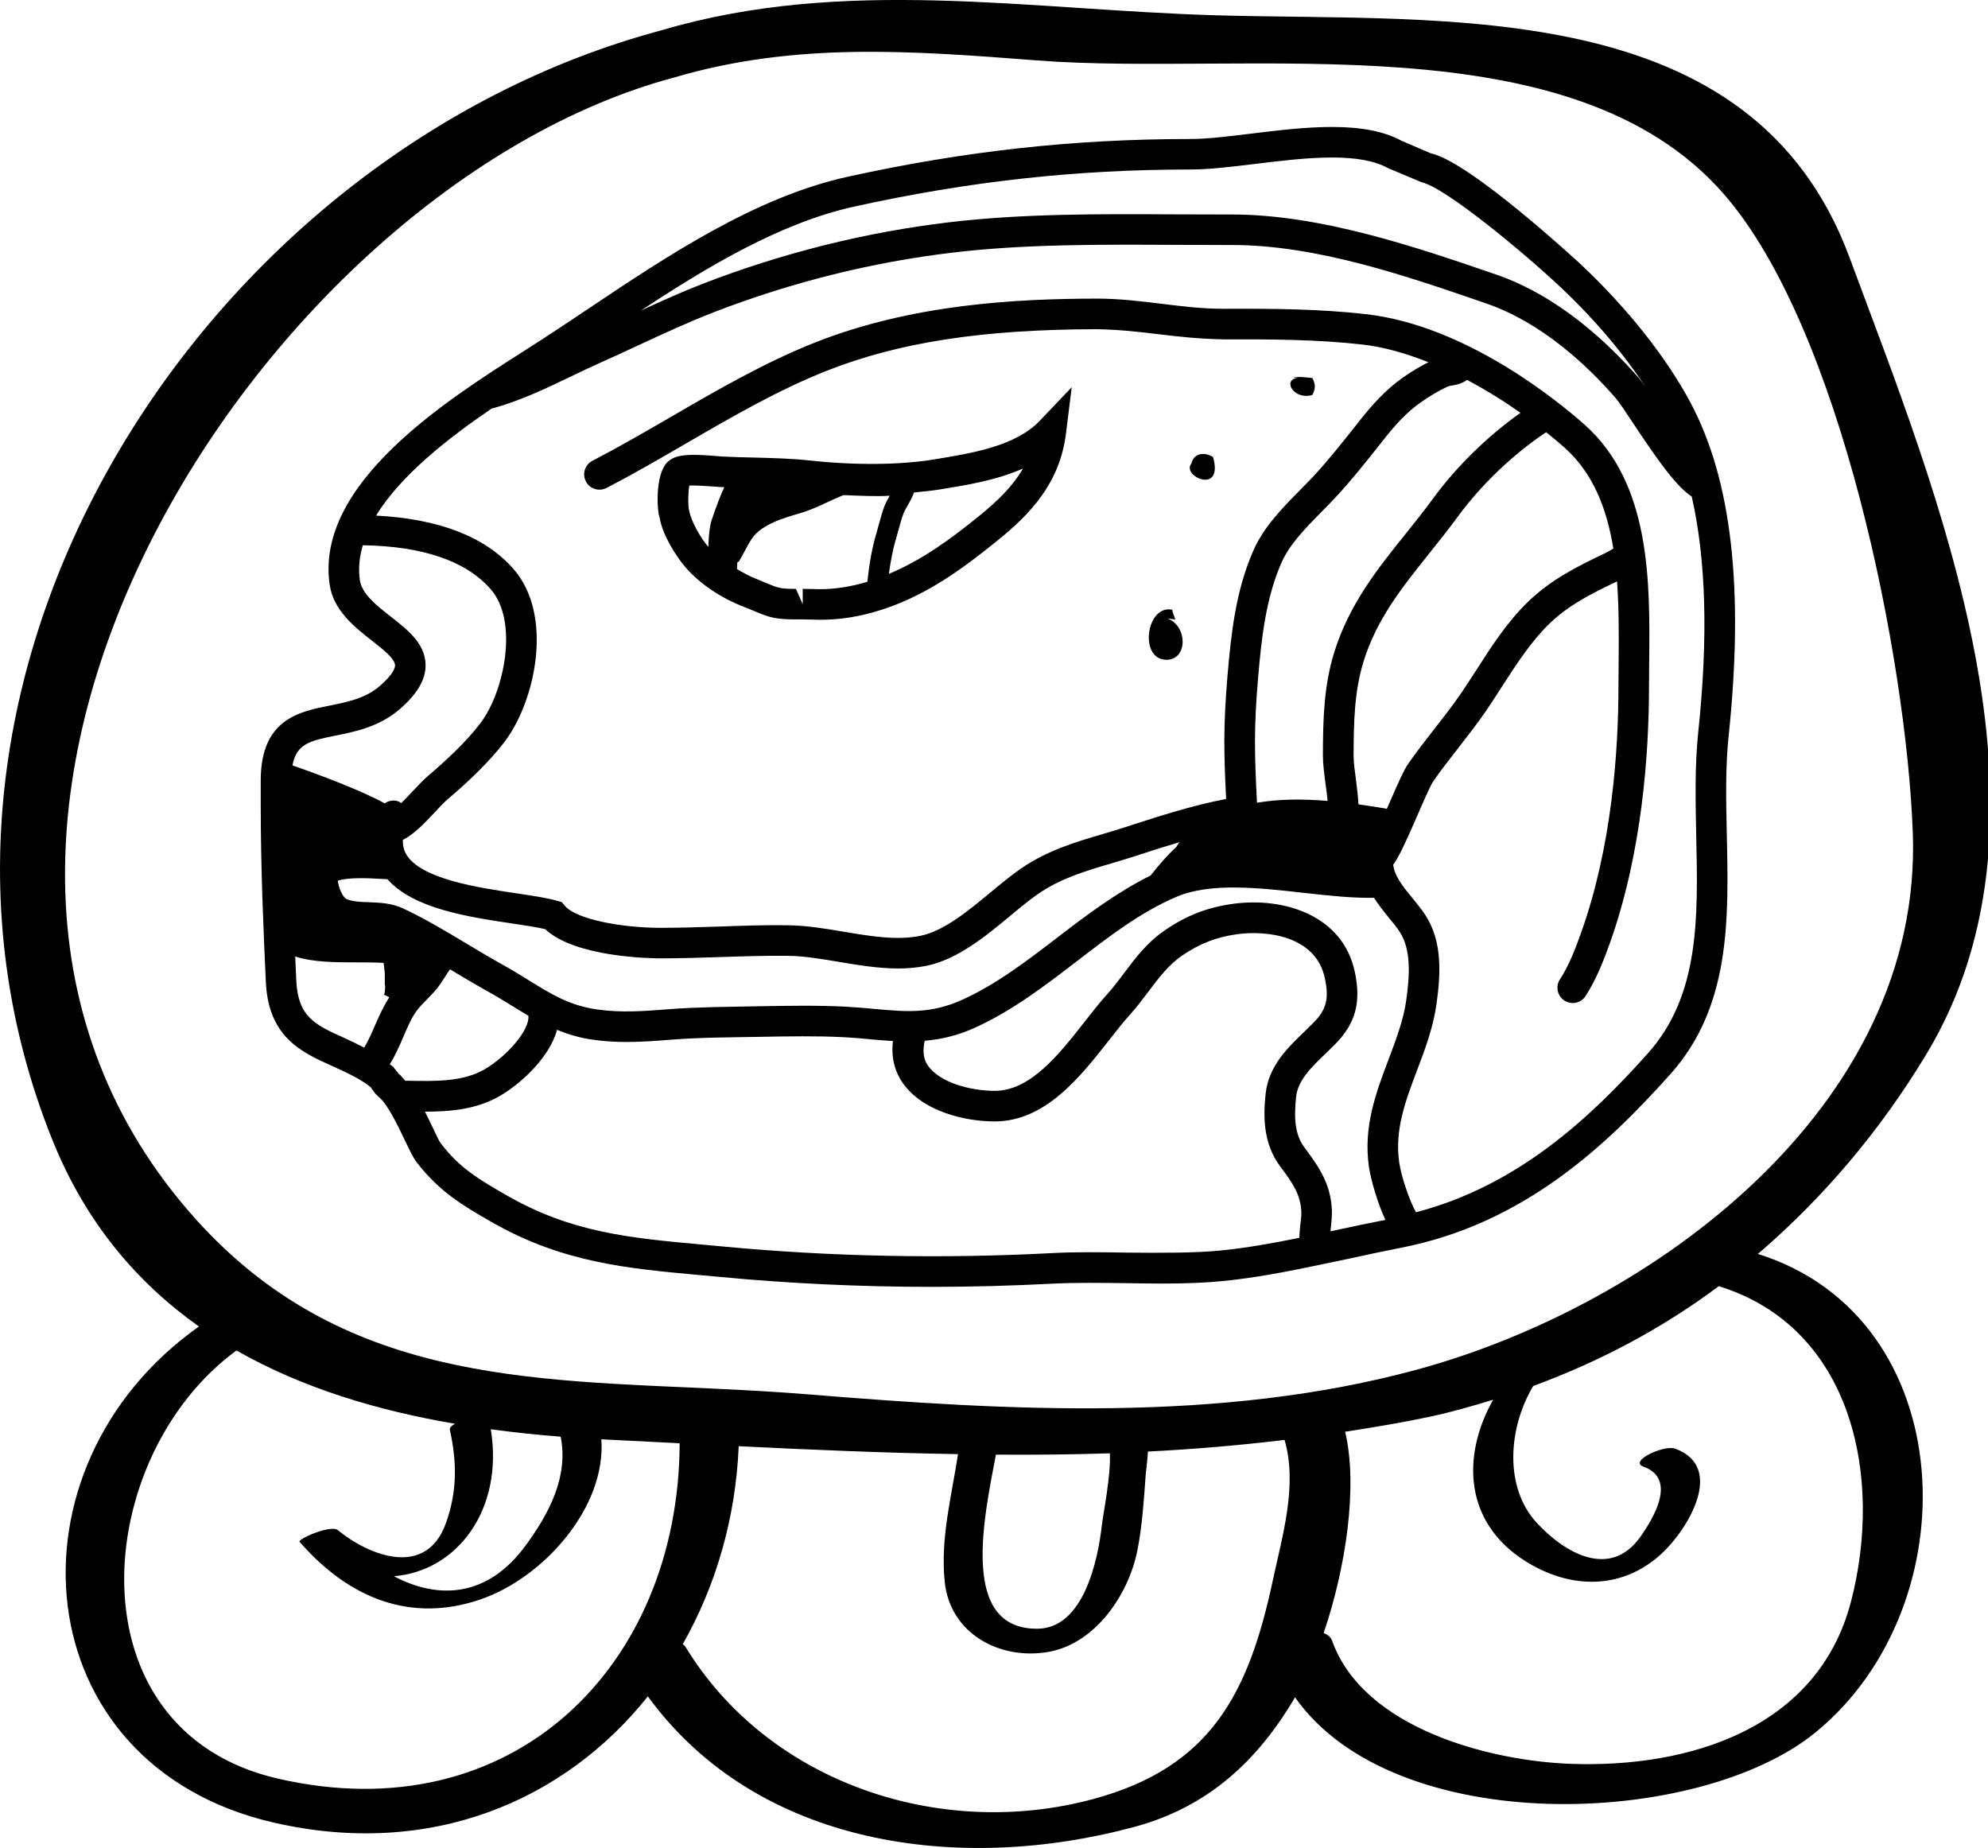 <?xml version="1.0" encoding="utf-8"?>
<!-- Generator: Adobe Illustrator 15.1.0, SVG Export Plug-In . SVG Version: 6.00 Build 0)  -->
<!DOCTYPE svg PUBLIC "-//W3C//DTD SVG 1.1//EN" "http://www.w3.org/Graphics/SVG/1.1/DTD/svg11.dtd">
<svg version="1.1" id="Layer_2" xmlns="http://www.w3.org/2000/svg" xmlns:xlink="http://www.w3.org/1999/xlink" x="0px" y="0px"
	 width="52px" height="48.338px" viewBox="0 0 52 48.338" enable-background="new 0 0 52 48.338" xml:space="preserve">
<g>
	<path d="M50.383,27.584c3.794-6.278,0.285-14.667-2.006-20.851C45.826-0.149,37.849,0.577,31.8,0.4
		c-4.914-0.144-9.73-1.021-14.507,0.395C5.33,3.995-3.532,17.704,1.384,29.851c0.868,2.143,2.205,3.702,3.82,4.847
		c-5.209,3.679-4.601,11.47,1.958,12.977c4.093,0.94,7.599-0.562,9.784-3.302c2.87,3.938,8.16,4.647,12.724,3.415
		c1.926-0.519,3.229-1.729,4.204-3.39c2.604,3.704,10.539,3.417,13.604,0.926c4.08-3.316,3.847-10.852-1.497-12.524
		C47.687,31.337,49.171,29.589,50.383,27.584z M17.624,2.03c3.169-0.939,6.24-0.701,9.507-0.449
		c5.535,0.426,13.963-1.077,17.954,3.489c3.076,3.519,4.781,12.191,4.948,16.707c0.267,7.189-6.828,12.375-12.948,14.043
		c-5.154,1.406-10.722,1.079-15.983,0.65c-0.769-0.062-1.535-0.104-2.295-0.14c0,0-0.001-0.001-0.001-0.001
		c-5.063-0.237-9.883-0.214-13.677-4.429C-4.008,21.752,6.831,4.917,17.624,2.03z M28.82,39.905
		c-0.103,0.906-0.475,2.693-1.687,2.699c-2.02,0.01-1.41-2.842-1.083-4.554c0.994,0.007,1.987-0.002,2.98-0.035
		C29.063,38.584,28.847,39.648,28.82,39.905z M13.751,40.424c-1.009,1.381-2.306,1.411-3.447,0.806
		c1.645-0.131,2.877-1.73,2.534-3.844c0.607,0.082,1.217,0.147,1.828,0.194C14.872,38.628,14.365,39.585,13.751,40.424z
		 M7.271,46.525c-5.47-1.257-4.889-8.421-1.085-11.2c1.716,0.98,3.678,1.57,5.714,1.917c-0.09,0.051-0.145,0.106-0.133,0.159
		c0.188,0.852,0.194,1.617-0.107,2.451c-0.513,1.418-1.981,0.86-2.823,0.173c-0.184-0.15-1.064,0.235-1.001,0.308
		c0.009,0.012,0.021,0.021,0.03,0.031c0,0-0.001,0-0.001,0c0.002,0.002,0.004,0.003,0.006,0.005c1.256,1.425,2.87,2.104,4.719,1.46
		c1.608-0.559,3.265-2.377,3.14-4.181c0.036,0.001,0.072,0.004,0.108,0.006c0.648,0.031,1.294,0.064,1.94,0.098
		C17.755,43.58,13.414,47.936,7.271,46.525z M28.598,47.058c-4.032,1.089-8.524-0.446-10.673-3.99
		c-0.016-0.026-0.045-0.038-0.066-0.06c0.862-1.521,1.385-3.289,1.463-5.179c1.92,0.096,3.831,0.176,5.737,0.208
		c-0.17,1.11-0.464,2.197-0.348,3.339c0.139,1.358,1.439,2.051,2.7,1.836c1.235-0.21,2.109-1.496,2.339-2.656
		c0.129-0.649,0.17-1.324,0.218-1.982c0.011-0.122,0.044-0.363,0.059-0.605c1.191-0.06,2.383-0.161,3.573-0.304
		c0.346,1.184-0.058,2.507-0.306,3.67C32.664,44.281,31.684,46.225,28.598,47.058z M48.415,41.899
		c-0.868,3.322-4.237,4.351-7.328,4.239c-2.111-0.076-5.42-0.921-6.243-3.219c-0.035-0.101-0.12-0.161-0.221-0.203
		c0.573-1.681,0.904-3.828,0.562-5.265c0.743-0.115,1.487-0.238,2.23-0.396c0.562-0.12,1.104-0.278,1.641-0.441
		c-0.831,1.471-0.791,3.303,1.006,4.319c1.142,0.646,2.413,0.612,3.393-0.286c0.691-0.634,1.69-2.271,0.36-2.754
		c-0.288-0.104-1.225,0.327-0.827,0.471c0.875,0.316,0.279,1.322-0.073,1.824c-0.793,1.135-1.988,0.434-2.715-0.351
		c-0.85-0.915-0.763-2.463-0.096-3.583c1.76-0.646,3.388-1.516,4.854-2.611C48.448,34.721,49.269,38.627,48.415,41.899z"/>
	<path d="M8.667,27.874c0.371,0.168,0.753,0.341,1.026,0.562l0.121,0.167l0.088,0.088c0.223,0.162,0.517,0.777,0.692,1.145
		c0.138,0.288,0.22,0.457,0.304,0.565c0.602,0.781,1.219,1.137,1.934,1.549c1.865,1.074,3.542,1.227,5.484,1.404l0.524,0.048
		c1.815,0.172,3.674,0.259,5.525,0.259c1.045,0,2.105-0.028,3.152-0.083c0.64-0.032,1.287-0.021,1.933-0.014
		c0.314,0.005,0.629,0.011,0.94,0.011c0.627,0,1.131-0.021,1.587-0.065c0.858-0.084,1.701-0.249,2.532-0.424
		c0.013-0.005,0.025-0.004,0.038-0.008c0.002,0,0.002-0.001,0.002-0.001c0.23-0.049,0.466-0.095,0.693-0.144
		c0.464-0.101,0.929-0.202,1.395-0.293c3.19-0.618,5.36-2.646,7.06-4.549c1.57-1.755,1.521-4.043,1.471-6.257
		c-0.02-0.908-0.038-1.766,0.048-2.587c0.405-3.842,0.079-6.692-0.996-8.712c-0.635-1.191-1.655-2.478-2.875-3.624
		c-0.029-0.026-2.899-2.687-3.917-2.899l-0.765-0.328c-0.447-0.245-1.043-0.363-1.82-0.363c-0.687,0-1.413,0.088-2.115,0.174
		c-0.592,0.072-1.149,0.141-1.589,0.141c-3.052,0-5.9,0.313-8.961,0.986C19.75,5.155,17.43,6.709,15.383,8.08
		c-0.395,0.265-0.783,0.524-1.164,0.771L13.708,9.18c-2.043,1.299-5.463,3.474-5.086,6.106c0.097,0.682,0.657,1.121,1.108,1.473
		c0.28,0.22,0.599,0.469,0.603,0.642c0.001,0.059-0.035,0.23-0.401,0.545c-0.377,0.325-0.853,0.419-1.312,0.511
		c-0.799,0.159-1.795,0.358-1.8,1.946v0.667c0,1.625,0.069,3.235,0.134,4.617C7.019,27.132,7.895,27.526,8.667,27.874z
		 M32.907,17.739c0.09-1.057,0.204-2.081,0.606-3.006c0.212-0.492,0.644-0.927,1.058-1.349c0.123-0.125,0.244-0.247,0.36-0.371
		c0.402-0.431,0.772-0.897,1.131-1.349l0.131-0.165c0.312-0.396,0.598-0.713,0.967-0.972c0.256-0.18,0.487-0.315,0.701-0.413
		c0.038-0.017,0.077-0.023,0.132-0.032c0.098-0.017,0.243-0.042,0.379-0.145c0.491,0.26,0.964,0.554,1.399,0.861
		c-0.846,0.6-1.664,1.391-2.293,2.251c-0.235,0.323-0.481,0.629-0.725,0.932c-0.721,0.898-1.464,1.829-1.854,3.083
		c-0.271,0.878-0.294,1.739-0.296,2.694c0,0.226,0.035,0.489,0.071,0.76c0.021,0.142,0.037,0.288,0.052,0.432
		c-0.62-0.051-1.247-0.056-1.847,0.048C32.816,19.738,32.793,19.079,32.907,17.739z M36.843,19.965
		c-0.12,0.17-0.269,0.507-0.501,1.041c-0.02,0.045-0.044,0.103-0.067,0.153c-0.012-0.002-0.017-0.008-0.031-0.01
		c-0.229-0.038-0.468-0.075-0.71-0.109c-0.013-0.212-0.037-0.426-0.064-0.628c-0.031-0.232-0.064-0.458-0.064-0.651
		c0.002-0.889,0.022-1.688,0.261-2.459c0.343-1.11,1.01-1.941,1.713-2.82c0.25-0.312,0.502-0.627,0.746-0.96
		c0.622-0.852,1.477-1.659,2.317-2.216c0.169,0.135,0.331,0.27,0.481,0.403c0.756,0.674,1.109,1.612,1.276,2.639
		c-0.066,0.042-0.144,0.087-0.213,0.121c-0.782,0.372-1.426,0.702-2.018,1.272c-0.541,0.523-0.958,1.168-1.357,1.793
		c-0.129,0.197-0.254,0.393-0.381,0.581c-0.228,0.333-0.471,0.645-0.717,0.958C37.287,19.364,37.06,19.656,36.843,19.965z
		 M30.775,22.147c-0.239,0.222-0.46,0.474-0.679,0.754c-0.871,0.433-1.656,1.021-2.414,1.604c-0.796,0.611-1.619,1.244-2.519,1.65
		c-0.82,0.369-1.463,0.311-2.277,0.237c-0.248-0.023-0.506-0.046-0.785-0.061c-0.742-0.036-1.497-0.023-2.229-0.01
		c-0.801,0.016-1.598,0.018-2.36,0.076c-0.652,0.052-1.269,0.1-1.906,0.006c-0.714-0.104-1.185-0.396-1.781-0.765
		c-0.213-0.132-0.435-0.269-0.678-0.404c-0.308-0.171-0.62-0.358-0.934-0.546c-0.548-0.329-1.116-0.669-1.679-0.93
		c-0.293-0.136-0.609-0.148-0.887-0.158c-0.227-0.008-0.44-0.016-0.588-0.087c-0.1-0.049-0.204-0.306-0.224-0.476
		c0.275-0.093,0.811-0.066,1.096-0.049c0.083,0.006,0.142,0.008,0.203,0.01c0.681,0.768,2.094,0.984,3.258,1.157
		c0.346,0.052,0.651,0.097,0.869,0.149c0.784,0.741,2.786,0.764,3.021,0.764c0.529,0,1.047-0.017,1.565-0.034
		c0.584-0.019,1.168-0.039,1.762-0.032c0.419,0.004,0.863,0.079,1.333,0.158c0.51,0.085,1.031,0.173,1.55,0.173
		c0.246,0,0.492-0.02,0.735-0.069c0.818-0.165,1.551-0.772,2.198-1.308c0.253-0.21,0.497-0.413,0.73-0.574
		c0.592-0.408,1.231-0.596,1.909-0.796c0.204-0.061,0.41-0.121,0.616-0.188l0.156-0.051c0.314-0.103,0.662-0.213,1.015-0.318
		C30.821,22.069,30.794,22.108,30.775,22.147z M10.601,28.271c-0.059-0.068-0.116-0.14-0.179-0.19l-0.144-0.184
		c-0.026-0.023-0.055-0.034-0.082-0.057c0.136-0.222,0.246-0.465,0.349-0.707c0.111-0.259,0.216-0.504,0.345-0.681
		c0.081-0.111,0.177-0.208,0.273-0.305c0.098-0.1,0.195-0.201,0.285-0.312c0.044-0.055,0.115-0.163,0.187-0.275
		c0.049-0.077,0.097-0.15,0.136-0.205c0.01,0.006,0.021,0.012,0.03,0.018c0.322,0.193,0.642,0.385,0.958,0.56
		c0.231,0.128,0.442,0.259,0.645,0.384c0.139,0.086,0.278,0.171,0.417,0.252c0.037,0.388-0.58,1.072-1.143,1.401
		c-0.56,0.325-1.264,0.315-2.007,0.3L10.601,28.271z M7.75,25.649c-0.009-0.203-0.019-0.419-0.028-0.63
		c0.464,0.154,1.077,0.155,1.624,0.154c0.256,0.002,0.489,0,0.687,0.014c0.004,0.028,0.008,0.057,0.012,0.084
		c0.008,0.062,0.012,0.125,0.02,0.188c0,0.097,0,0.195,0,0.292c0,0.014,0.009,0.022,0.01,0.036
		c-0.003,0.084-0.003,0.174-0.031,0.231l0.139,0.068c-0.147,0.228-0.264,0.482-0.373,0.733c-0.088,0.206-0.18,0.412-0.284,0.584
		c-0.181-0.094-0.362-0.182-0.531-0.258C8.247,26.808,7.795,26.605,7.75,25.649z M31.901,32.713
		c-0.651,0.062-1.528,0.062-2.438,0.052c-0.664-0.011-1.33-0.021-1.985,0.015c-2.864,0.149-5.76,0.09-8.561-0.174l-0.527-0.049
		c-1.924-0.175-3.444-0.313-5.157-1.301c-0.763-0.439-1.218-0.718-1.7-1.344c-0.054-0.071-0.125-0.231-0.216-0.422
		c-0.063-0.132-0.13-0.271-0.202-0.412c0.675,0,1.353-0.058,1.967-0.415c0.544-0.318,1.293-1.002,1.488-1.725
		c0.277,0.112,0.572,0.206,0.92,0.256c0.306,0.045,0.604,0.062,0.898,0.062c0.404,0,0.799-0.031,1.186-0.062
		c0.748-0.058,1.529-0.059,2.313-0.073c0.718-0.013,1.46-0.027,2.175,0.009c0.267,0.014,0.514,0.037,0.752,0.059
		c0.183,0.017,0.363,0.031,0.543,0.042c-0.062,0.491,0.089,0.858,0.255,1.096c0.517,0.742,1.618,1.006,2.404,1.007
		c0.001,0,0.001,0,0.002,0c1.324,0,2.238-1.167,2.975-2.104c0.195-0.25,0.383-0.491,0.57-0.697c0.177-0.197,0.333-0.404,0.487-0.609
		c0.267-0.354,0.519-0.689,0.874-0.931c0.465-0.315,0.894-0.482,1.438-0.557c0.739-0.102,2.053,0.024,2.292,1.151
		c0.115,0.538,0.042,0.822-0.302,1.169l-0.227,0.224c-0.441,0.423-0.939,0.902-1.019,1.619c-0.064,0.605-0.07,1.305,0.379,1.909
		c0.327,0.437,0.529,0.728,0.554,1.181c0.005,0.103-0.012,0.236-0.029,0.37c-0.012,0.11-0.019,0.216-0.024,0.32
		C33.295,32.518,32.598,32.646,31.901,32.713z M35.073,32.15c-0.09,0.021-0.184,0.038-0.272,0.058
		c0.002-0.02,0.004-0.045,0.006-0.062c0.021-0.183,0.037-0.362,0.031-0.502c-0.035-0.667-0.316-1.092-0.71-1.618
		c-0.231-0.307-0.296-0.695-0.225-1.342c0.048-0.429,0.401-0.771,0.776-1.131l0.243-0.238c0.535-0.543,0.686-1.093,0.515-1.896
		c-0.314-1.481-1.863-1.959-3.186-1.777c-0.671,0.093-1.204,0.298-1.776,0.688c-0.467,0.317-0.771,0.721-1.064,1.113
		c-0.14,0.186-0.281,0.374-0.441,0.553c-0.198,0.219-0.399,0.474-0.607,0.74c-0.661,0.843-1.41,1.798-2.344,1.798
		c0,0-0.001,0-0.001,0c-0.62-0.001-1.432-0.208-1.749-0.664c-0.125-0.179-0.135-0.398-0.082-0.646
		c0.409-0.035,0.835-0.125,1.306-0.338c0.984-0.445,1.845-1.106,2.677-1.745c0.862-0.663,1.679-1.29,2.609-1.685
		c0.887-0.376,2.145-0.234,3.365-0.097c0.646,0.073,1.256,0.136,1.795,0.125c0.114,0.174,0.239,0.338,0.364,0.49
		c0.11,0.134,0.221,0.266,0.311,0.404c0.3,0.467,0.26,1.127,0.171,1.77c-0.073,0.53-0.265,1.035-0.467,1.57
		c-0.327,0.864-0.664,1.759-0.51,2.809c0.052,0.344,0.223,0.937,0.429,1.383C35.85,31.985,35.461,32.066,35.073,32.15z
		 M22.351,5.402c3.002-0.66,5.796-0.968,8.789-0.968c0.487,0,1.07-0.071,1.687-0.146c0.677-0.083,1.379-0.168,2.018-0.168
		c0.64,0,1.108,0.086,1.469,0.281l0.874,0.368c0.614,0.133,2.646,1.818,3.611,2.724c0.897,0.841,1.672,1.758,2.253,2.647
		c-0.075-0.106-0.146-0.205-0.195-0.263c-0.807-0.923-2.105-2.14-3.722-2.695c-2.036-0.7-4.568-1.571-6.907-1.571
		c-0.008,0-0.017,0-0.025,0c-0.506,0-1.014-0.001-1.52-0.004c-1.931-0.01-3.931-0.021-5.854,0.207
		c-2.188,0.26-4.356,0.801-6.442,1.607c-0.544,0.21-1.089,0.457-1.625,0.704C18.508,6.974,20.418,5.827,22.351,5.402z
		 M12.858,10.688c0.702-0.184,1.396-0.513,2.067-0.836c0.259-0.124,0.516-0.248,0.77-0.361c0.33-0.146,0.661-0.3,0.992-0.454
		c0.653-0.303,1.328-0.616,1.987-0.871c2.024-0.782,4.126-1.307,6.248-1.559c1.872-0.223,3.847-0.212,5.755-0.202
		c0.508,0.003,1.016,0.003,1.526,0.004c2.253-0.009,4.681,0.844,6.669,1.527c1.45,0.499,2.639,1.616,3.378,2.464
		c0.108,0.124,0.281,0.387,0.485,0.696c0.66,0.994,1.116,1.628,1.516,1.893c0.373,1.643,0.434,3.677,0.169,6.171
		c-0.092,0.872-0.07,1.796-0.052,2.689c0.048,2.153,0.094,4.188-1.267,5.707c-1.508,1.688-3.404,3.461-6.063,4.154
		c-0.165-0.292-0.383-0.921-0.439-1.305c-0.123-0.844,0.162-1.604,0.467-2.409c0.21-0.552,0.425-1.124,0.51-1.742
		c0.11-0.796,0.152-1.627-0.289-2.312c-0.106-0.163-0.235-0.32-0.365-0.479c-0.243-0.294-0.447-0.556-0.48-0.844
		c0.152-0.208,0.327-0.586,0.635-1.295c0.152-0.351,0.342-0.787,0.421-0.9c0.208-0.297,0.429-0.579,0.647-0.859
		c0.254-0.328,0.511-0.654,0.746-1c0.131-0.193,0.26-0.395,0.391-0.598c0.377-0.585,0.769-1.191,1.243-1.65
		c0.496-0.48,1.05-0.765,1.772-1.109c0.05,0.691,0.048,1.399,0.042,2.077l-0.005,0.655c0,1.695-0.168,4.193-0.979,6.464
		c-0.142,0.401-0.318,0.859-0.552,1.214c-0.121,0.185-0.068,0.433,0.117,0.554c0.066,0.044,0.144,0.065,0.218,0.065
		c0.13,0,0.259-0.063,0.334-0.181c0.278-0.426,0.479-0.939,0.637-1.384c0.848-2.379,1.024-4.975,1.024-6.733l0.005-0.647
		c0.021-2.068,0.043-4.641-1.686-6.18c-0.681-0.605-3.104-2.604-5.738-2.896c-1.208-0.135-2.393-0.144-3.709-0.139
		c-0.556,0-1.066-0.062-1.616-0.13c-0.547-0.067-1.111-0.136-1.698-0.136c-0.008,0-0.015,0-0.021,0
		c-2.082,0.005-4.796,0.141-7.34,1.144c-1.315,0.519-2.566,1.245-3.775,1.947c-0.683,0.396-1.366,0.792-2.059,1.152
		c-0.196,0.102-0.273,0.343-0.171,0.539c0.102,0.197,0.342,0.272,0.539,0.171c0.706-0.365,1.399-0.768,2.093-1.171
		c1.184-0.687,2.407-1.397,3.667-1.894c1.887-0.745,4.061-1.08,7.048-1.088c0.549,0.008,1.067,0.062,1.619,0.13
		c0.552,0.068,1.102,0.125,1.716,0.136c1.287-0.004,2.453,0.004,3.619,0.134c0.573,0.063,1.158,0.235,1.737,0.464
		c-0.213,0.108-0.43,0.234-0.665,0.399c-0.473,0.333-0.824,0.74-1.133,1.129l-0.131,0.166c-0.348,0.439-0.708,0.893-1.089,1.301
		c-0.11,0.118-0.228,0.235-0.344,0.354c-0.467,0.474-0.949,0.963-1.223,1.591c-0.451,1.037-0.574,2.132-0.67,3.257
		c-0.112,1.342-0.096,2.019-0.036,3.228c-0.822,0.152-1.732,0.442-2.486,0.687l-0.156,0.051c-0.199,0.064-0.397,0.123-0.593,0.181
		c-0.71,0.209-1.442,0.425-2.138,0.905c-0.252,0.174-0.515,0.391-0.787,0.617c-0.603,0.499-1.225,1.015-1.846,1.14
		c-0.612,0.122-1.284,0.01-1.996-0.109c-0.479-0.081-0.974-0.164-1.457-0.169c-0.603-0.01-1.201,0.013-1.797,0.033
		c-0.509,0.017-1.02,0.034-1.539,0.034c-0.994,0-2.201-0.216-2.503-0.578l-0.078-0.094l-0.118-0.034
		c-0.271-0.078-0.643-0.133-1.073-0.197c-1-0.149-2.51-0.374-2.882-1.026c-0.062-0.108-0.09-0.231-0.086-0.37
		c0.296-0.151,0.571-0.439,0.838-0.726c0.124-0.132,0.239-0.258,0.341-0.344c0.448-0.379,1.071-0.949,1.493-1.512
		c0.801-1.067,1.274-3.296,0.227-4.5c-0.75-0.861-1.975-1.318-3.599-1.402C10.479,12.437,11.707,11.472,12.858,10.688z
		 M8.775,19.242c0.509-0.102,1.142-0.228,1.678-0.69c0.466-0.401,0.688-0.784,0.679-1.17c-0.013-0.551-0.469-0.908-0.91-1.252
		c-0.372-0.292-0.757-0.593-0.81-0.958c-0.043-0.307-0.009-0.61,0.078-0.91c1.565,0.026,2.698,0.408,3.346,1.151
		c0.735,0.844,0.353,2.674-0.263,3.495c-0.378,0.503-0.954,1.029-1.37,1.381c-0.121,0.103-0.262,0.251-0.41,0.41
		c-0.079,0.085-0.189,0.201-0.299,0.309c-0.021-0.013-0.037-0.031-0.061-0.04c-0.129-0.053-0.266-0.027-0.373,0.046
		c-0.548-0.312-1.709-0.752-2.41-0.992C7.754,19.453,8.112,19.375,8.775,19.242z"/>
	<path d="M17.936,14.845c0.383,0.438,0.938,0.809,1.561,1.044l0.201,0.082c0.175,0.075,0.373,0.16,0.58,0.196
		c0.175,0.03,0.358,0.035,0.542,0.035l0.178,0l0.196,0.004c0.084,0.004,0.167,0.006,0.25,0.006c0.548,0,1.064-0.084,1.625-0.265
		c1.21-0.391,2.164-1.114,3.037-1.82c0.827-0.671,1.615-1.474,1.778-2.796l0.149-1.203l-0.836,0.878
		c-0.63,0.663-1.771,0.849-2.749,1.009c-0.91,0.151-2.09,0.159-3.293,0.028c-0.469-0.051-0.965-0.062-1.456-0.075
		c-0.27-0.006-0.537-0.013-0.798-0.026l-0.15-0.012c-0.167-0.013-0.396-0.032-0.599-0.032c-0.352,0-0.551,0.053-0.69,0.186
		c-0.331,0.317-0.279,1.281-0.208,1.455C17.328,14.007,17.711,14.589,17.936,14.845z M21.229,15.407
		c-0.076-0.003-0.154-0.004-0.232-0.004v0.4l-0.178-0.399c-0.138,0-0.275-0.001-0.406-0.024c-0.115-0.02-0.26-0.083-0.401-0.142
		c-0.079-0.034-0.157-0.067-0.233-0.097c-0.181-0.068-0.34-0.163-0.502-0.255c0.002-0.058,0.006-0.117,0.009-0.175
		c0.016-0.011,0.042-0.023,0.047-0.033c0.117-0.193,0.209-0.402,0.335-0.59c0.253-0.377,0.854-0.545,1.257-0.663
		c0.403-0.117,0.757-0.322,1.137-0.474c0.446,0.017,0.87,0.039,1.21,0.016c-0.001,0.001-0.002,0.005-0.003,0.007
		c-0.054,0.095-0.103,0.184-0.129,0.251c-0.059,0.153-0.103,0.313-0.146,0.473c-0.021,0.079-0.043,0.158-0.066,0.235
		c-0.115,0.379-0.191,0.817-0.241,1.286c-0.426,0.125-0.827,0.193-1.244,0.193L21.229,15.407z M24.638,12.794
		c0.666-0.109,1.437-0.235,2.119-0.539c-0.261,0.458-0.655,0.844-1.156,1.25c-0.73,0.591-1.472,1.139-2.351,1.506
		c0.047-0.333,0.105-0.648,0.189-0.925c0.025-0.082,0.048-0.166,0.07-0.25c0.039-0.141,0.077-0.284,0.129-0.419
		c0.019-0.048,0.056-0.111,0.095-0.179C23.8,13.12,23.866,13,23.908,12.882C24.155,12.86,24.399,12.833,24.638,12.794z
		 M18.03,12.701c0.144-0.008,0.463,0.012,0.652,0.027l0.176,0.013c0.029,0.002,0.059,0.002,0.087,0.003
		c-0.197,0.428-0.346,0.911-0.348,0.919c-0.049,0.202-0.06,0.428-0.069,0.627l0,0.016c-0.18-0.208-0.446-0.642-0.504-0.962
		C17.993,13.232,17.997,12.888,18.03,12.701z"/>
	<path d="M30.474,17.257c0.677,0.05,0.604-1.152-0.2-1.118l0.467,0.067c-0.021-0.092-0.069-0.162-0.077-0.258
		C29.99,15.811,29.79,17.207,30.474,17.257z"/>
	<path d="M31.729,11.953c-0.249-0.146-0.506-0.088-0.566,0.172C30.892,12.456,32.017,12.961,31.729,11.953z"/>
	<path d="M34.328,10.331c0.085-0.169,0.085-0.274,0-0.443c-0.152-0.013-0.369-0.048-0.523-0.012h0.267
		C33.474,9.839,33.805,10.486,34.328,10.331z"/>
</g>
</svg>

